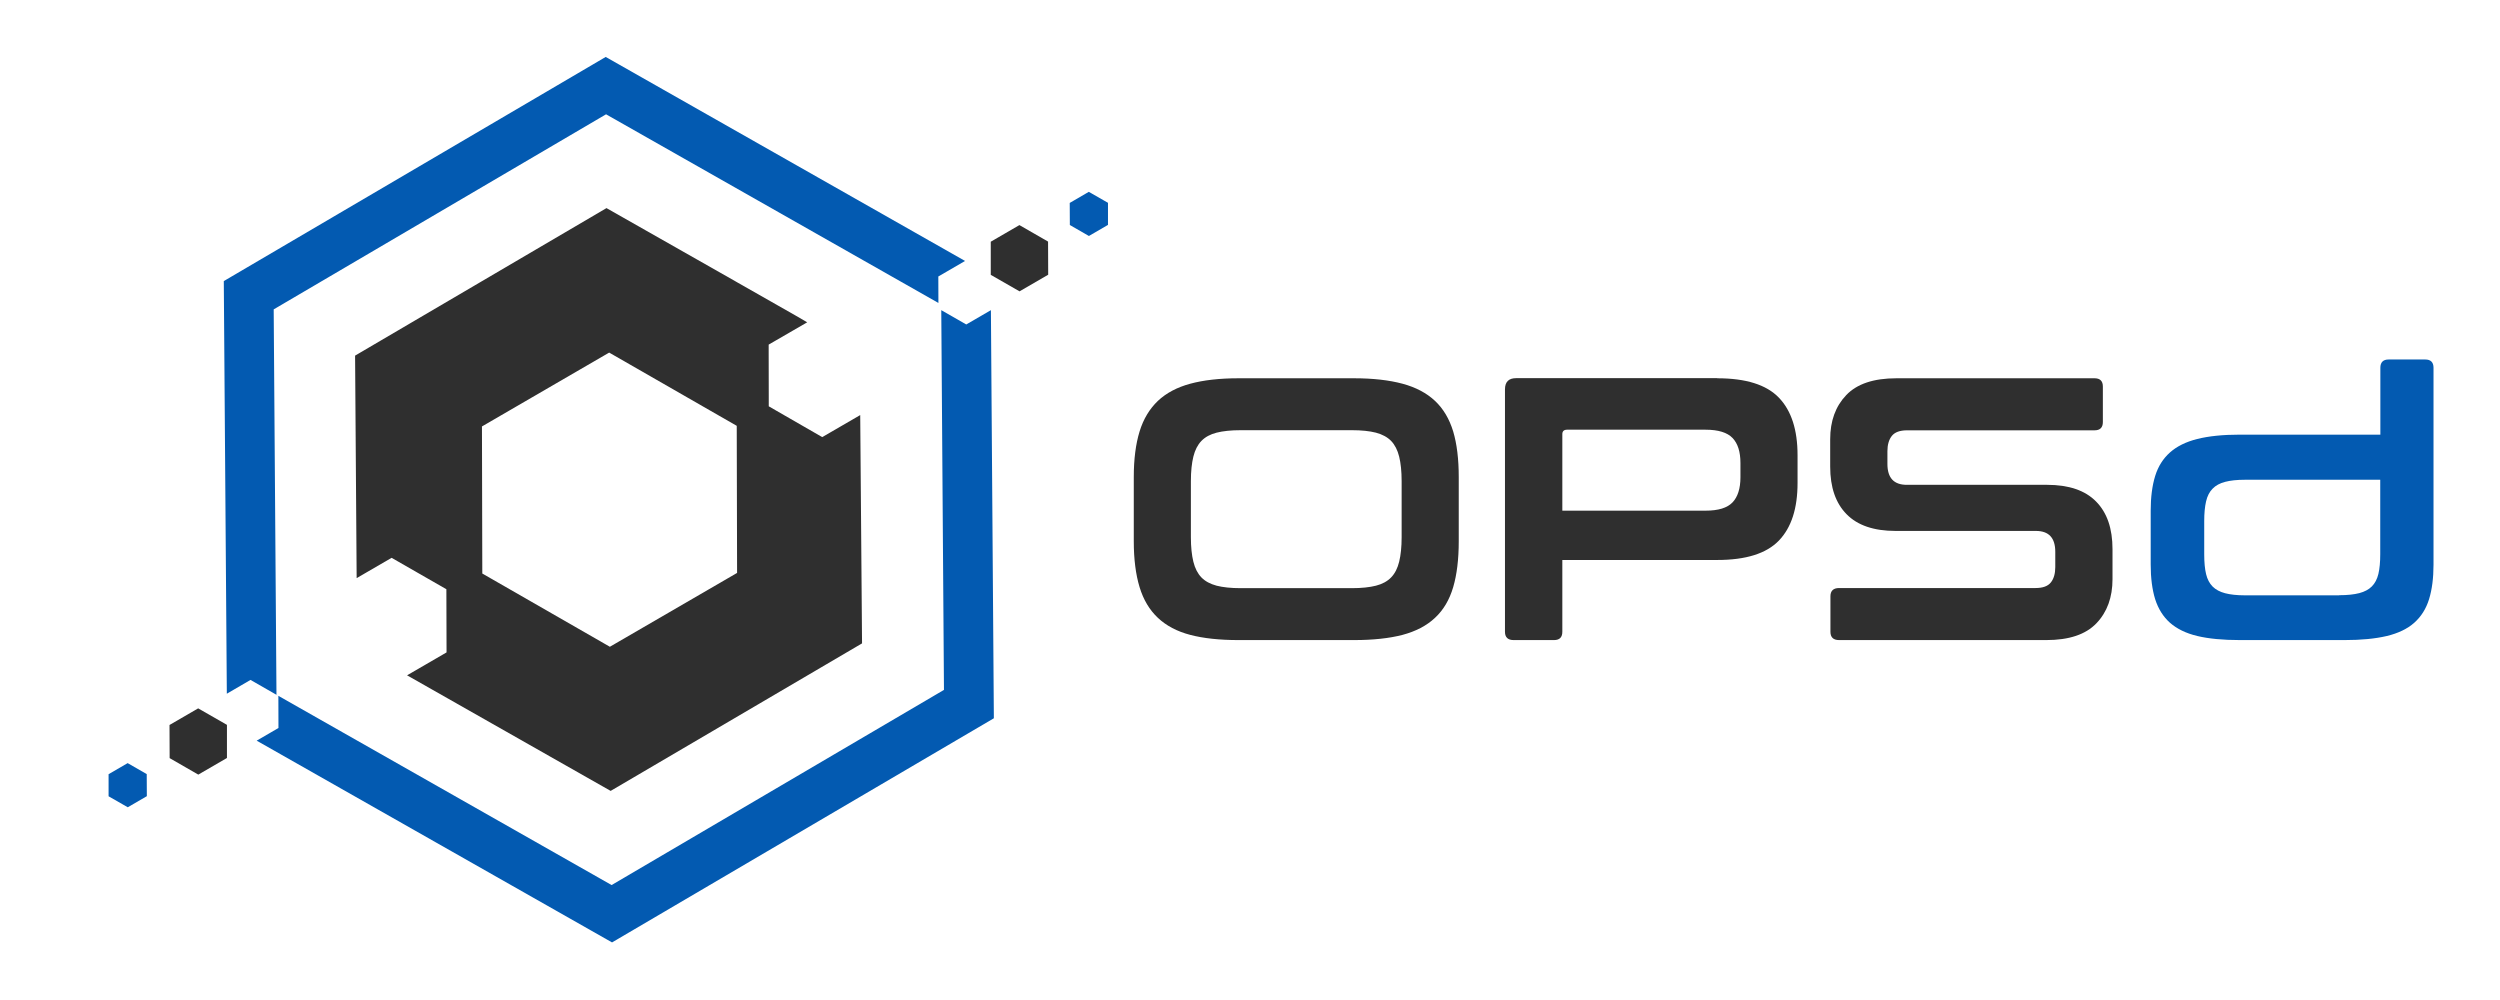 <?xml version="1.0" encoding="UTF-8" standalone="no"?>
<!DOCTYPE svg PUBLIC "-//W3C//DTD SVG 1.1//EN" "http://www.w3.org/Graphics/SVG/1.1/DTD/svg11.dtd">
<svg width="100%" height="100%" viewBox="0 0 2500 1000" version="1.1" xmlns="http://www.w3.org/2000/svg" xmlns:xlink="http://www.w3.org/1999/xlink" xml:space="preserve" xmlns:serif="http://www.serif.com/" style="fill-rule:evenodd;clip-rule:evenodd;stroke-linejoin:round;stroke-miterlimit:2;">
    <g transform="matrix(1.295,0,0,1.295,-369.116,-835.736)">
        <g transform="matrix(6.701,0,0,6.701,-276.585,299.056)">
            <g transform="matrix(1.474,0,0,1.474,-46.782,-66.655)">
                <path d="M101.86,139.55L101.85,136.96L104.09,135.66L106.34,136.95L106.34,139.54L104.1,140.84L101.86,139.55Z" style="fill:rgb(47,47,47);fill-rule:nonzero;"/>
            </g>
            <g transform="matrix(1.332,0,0,1.332,-30.736,-47.502)">
                <path d="M95.39,143.35L95.39,141.44L97.04,140.48L98.69,141.43L98.7,143.34L97.05,144.3L95.39,143.35Z" style="fill:rgb(3,90,177);fill-rule:nonzero;"/>
            </g>
            <path d="M113.39,137.03L115.9,135.57L115.89,131.87L112.68,130.03L109.95,131.62L109.6,84.07L153.61,58.24L195.02,81.75L191.94,83.54L191.95,86.59L153.65,64.85L115.35,87.33L115.67,131.74L154.29,153.67L192.59,131.18L192.28,87.42L195.16,89.07L198,87.42L198.34,134.45L154.34,160.28L113.39,137.03Z" style="fill:rgb(3,90,177);fill-rule:nonzero;"/>
            <g transform="matrix(1.474,0,0,1.474,-99.028,-36.205)">
                <path d="M205.98,78.51L205.99,81.1L203.75,82.4L201.5,81.11L201.5,78.52L203.74,77.22L205.98,78.51Z" style="fill:rgb(47,47,47);fill-rule:nonzero;"/>
            </g>
            <g transform="matrix(1.332,0,0,1.332,-71.492,-24.463)">
                <path d="M212.45,74.71L212.45,76.62L210.8,77.58L209.15,76.63L209.14,74.72L210.79,73.76L212.45,74.71Z" style="fill:rgb(3,90,177);fill-rule:nonzero;"/>
            </g>
            <path d="M182.94,99.51L179.46,101.53L178.56,102.05L177.66,101.53L173.3,99.02L172.4,98.5L172.4,97.46L172.39,92.43L172.39,91.39L173.29,90.87L176.83,88.82L175.49,88.04L168.72,84.19L168.55,84.09L153.7,75.66L124.73,92.66L124.91,118.3L128.94,115.96L135.25,119.58L135.27,126.86L130.72,129.5L154.18,142.82L183.15,125.82L182.94,99.51ZM154.09,126.21L139.39,117.77L139.35,100.82L154.01,92.31L168.71,100.75L168.75,117.7L154.09,126.21Z" style="fill:rgb(47,47,47);fill-rule:nonzero;"/>
        </g>
        <g transform="matrix(9.545,0,0,9.545,-2785.27,-2019.77)">
            <path d="M431.21,309.82C432.74,309.82 434.05,309.97 435.13,310.26C436.21,310.55 437.09,311.02 437.76,311.65C438.44,312.29 438.92,313.11 439.23,314.12C439.53,315.13 439.68,316.36 439.68,317.81L439.68,323.01C439.68,324.46 439.53,325.7 439.23,326.72C438.93,327.74 438.44,328.57 437.76,329.2C437.08,329.84 436.21,330.29 435.13,330.58C434.05,330.86 432.74,331 431.21,331L421.86,331C420.33,331 419.03,330.86 417.96,330.58C416.89,330.3 416.02,329.84 415.34,329.2C414.66,328.56 414.17,327.74 413.86,326.72C413.55,325.7 413.39,324.46 413.39,323.01L413.39,317.81C413.39,316.36 413.55,315.13 413.86,314.12C414.17,313.11 414.67,312.29 415.34,311.65C416.02,311.01 416.89,310.55 417.96,310.26C419.03,309.97 420.33,309.82 421.86,309.82L431.21,309.82ZM418.01,322.68C418.01,323.47 418.08,324.13 418.21,324.66C418.34,325.19 418.56,325.62 418.86,325.93C419.16,326.24 419.57,326.46 420.09,326.6C420.6,326.73 421.25,326.8 422.04,326.8L431.03,326.8C431.82,326.8 432.47,326.73 432.98,326.6C433.49,326.47 433.9,326.25 434.21,325.93C434.52,325.61 434.73,325.19 434.86,324.66C434.99,324.13 435.06,323.47 435.06,322.68L435.06,318.14C435.06,317.35 434.99,316.69 434.86,316.16C434.73,315.63 434.51,315.2 434.21,314.89C433.91,314.58 433.5,314.36 432.98,314.22C432.47,314.09 431.82,314.02 431.03,314.02L422.04,314.02C421.25,314.02 420.6,314.09 420.09,314.22C419.58,314.35 419.17,314.57 418.86,314.89C418.56,315.2 418.34,315.63 418.21,316.16C418.08,316.69 418.01,317.35 418.01,318.14L418.01,322.68Z" style="fill:rgb(47,47,47);fill-rule:nonzero;"/>
            <path d="M460.59,309.82C462.91,309.82 464.57,310.34 465.58,311.39C466.59,312.44 467.09,313.99 467.09,316.05L467.09,318.29C467.09,320.35 466.59,321.9 465.58,322.95C464.57,324 462.91,324.52 460.59,324.52L448.06,324.52L448.06,330.33C448.06,330.77 447.84,331 447.39,331L444.12,331C443.66,331 443.42,330.78 443.42,330.33L443.42,310.72C443.42,310.11 443.72,309.81 444.33,309.81L460.59,309.81L460.59,309.82ZM448.06,320.53L459.65,320.53C460.68,320.53 461.4,320.31 461.83,319.86C462.25,319.42 462.47,318.74 462.47,317.83L462.47,316.68C462.47,315.77 462.26,315.1 461.83,314.65C461.41,314.21 460.68,313.98 459.65,313.98L448.45,313.98C448.19,313.98 448.06,314.1 448.06,314.34L448.06,320.53Z" style="fill:rgb(47,47,47);fill-rule:nonzero;"/>
            <path d="M491.12,309.82C491.56,309.82 491.79,310.04 491.79,310.49L491.79,313.36C491.79,313.8 491.57,314.03 491.12,314.03L475.96,314.03C475.37,314.03 474.96,314.18 474.72,314.48C474.48,314.78 474.36,315.2 474.36,315.72L474.36,316.75C474.36,317.88 474.88,318.44 475.93,318.44L487.28,318.44C489.03,318.44 490.36,318.89 491.24,319.79C492.13,320.69 492.57,321.97 492.57,323.65L492.57,326.07C492.57,327.54 492.14,328.73 491.27,329.64C490.4,330.55 489.05,331 487.21,331L470.45,331C469.99,331 469.75,330.78 469.75,330.33L469.75,327.46C469.75,327.02 469.98,326.79 470.45,326.79L486.34,326.79C486.93,326.79 487.34,326.64 487.58,326.34C487.82,326.04 487.94,325.62 487.94,325.1L487.94,323.86C487.94,322.73 487.42,322.17 486.37,322.17L475.02,322.17C473.27,322.17 471.94,321.72 471.06,320.82C470.17,319.92 469.73,318.64 469.73,316.96L469.73,314.75C469.73,313.28 470.16,312.09 471.03,311.18C471.9,310.27 473.25,309.82 475.09,309.82L491.12,309.82Z" style="fill:rgb(47,47,47);fill-rule:nonzero;"/>
            <path d="M514.24,314.39L514.24,308.97C514.24,308.53 514.46,308.3 514.91,308.3L517.87,308.3C518.31,308.3 518.54,308.52 518.54,308.97L518.54,324.89C518.54,325.98 518.42,326.91 518.18,327.69C517.94,328.47 517.54,329.1 516.98,329.6C516.43,330.09 515.68,330.45 514.76,330.67C513.83,330.89 512.69,331 511.34,331L502.87,331C501.5,331 500.35,330.89 499.43,330.67C498.51,330.45 497.78,330.09 497.22,329.6C496.67,329.11 496.27,328.47 496.02,327.69C495.78,326.91 495.66,325.98 495.66,324.89L495.66,320.53C495.66,319.44 495.78,318.51 496.02,317.73C496.26,316.95 496.66,316.32 497.22,315.82C497.77,315.33 498.51,314.96 499.43,314.73C500.35,314.5 501.49,314.38 502.87,314.38L514.24,314.38L514.24,314.39ZM510.91,327.37C511.58,327.37 512.12,327.31 512.54,327.2C512.96,327.09 513.3,326.91 513.55,326.66C513.8,326.41 513.98,326.07 514.08,325.65C514.18,325.23 514.23,324.69 514.23,324.05L514.23,318.03L503.28,318.03C502.63,318.03 502.1,318.09 501.68,318.2C501.26,318.31 500.92,318.49 500.67,318.75C500.42,319 500.24,319.34 500.14,319.78C500.04,320.21 499.99,320.74 499.99,321.37L499.99,324.06C499.99,324.71 500.04,325.24 500.14,325.66C500.24,326.08 500.42,326.42 500.67,326.67C500.92,326.92 501.26,327.1 501.68,327.21C502.1,327.32 502.64,327.38 503.28,327.38L510.91,327.38L510.91,327.37Z" style="fill:rgb(3,90,177);fill-rule:nonzero;"/>
        </g>
    </g>
</svg>
